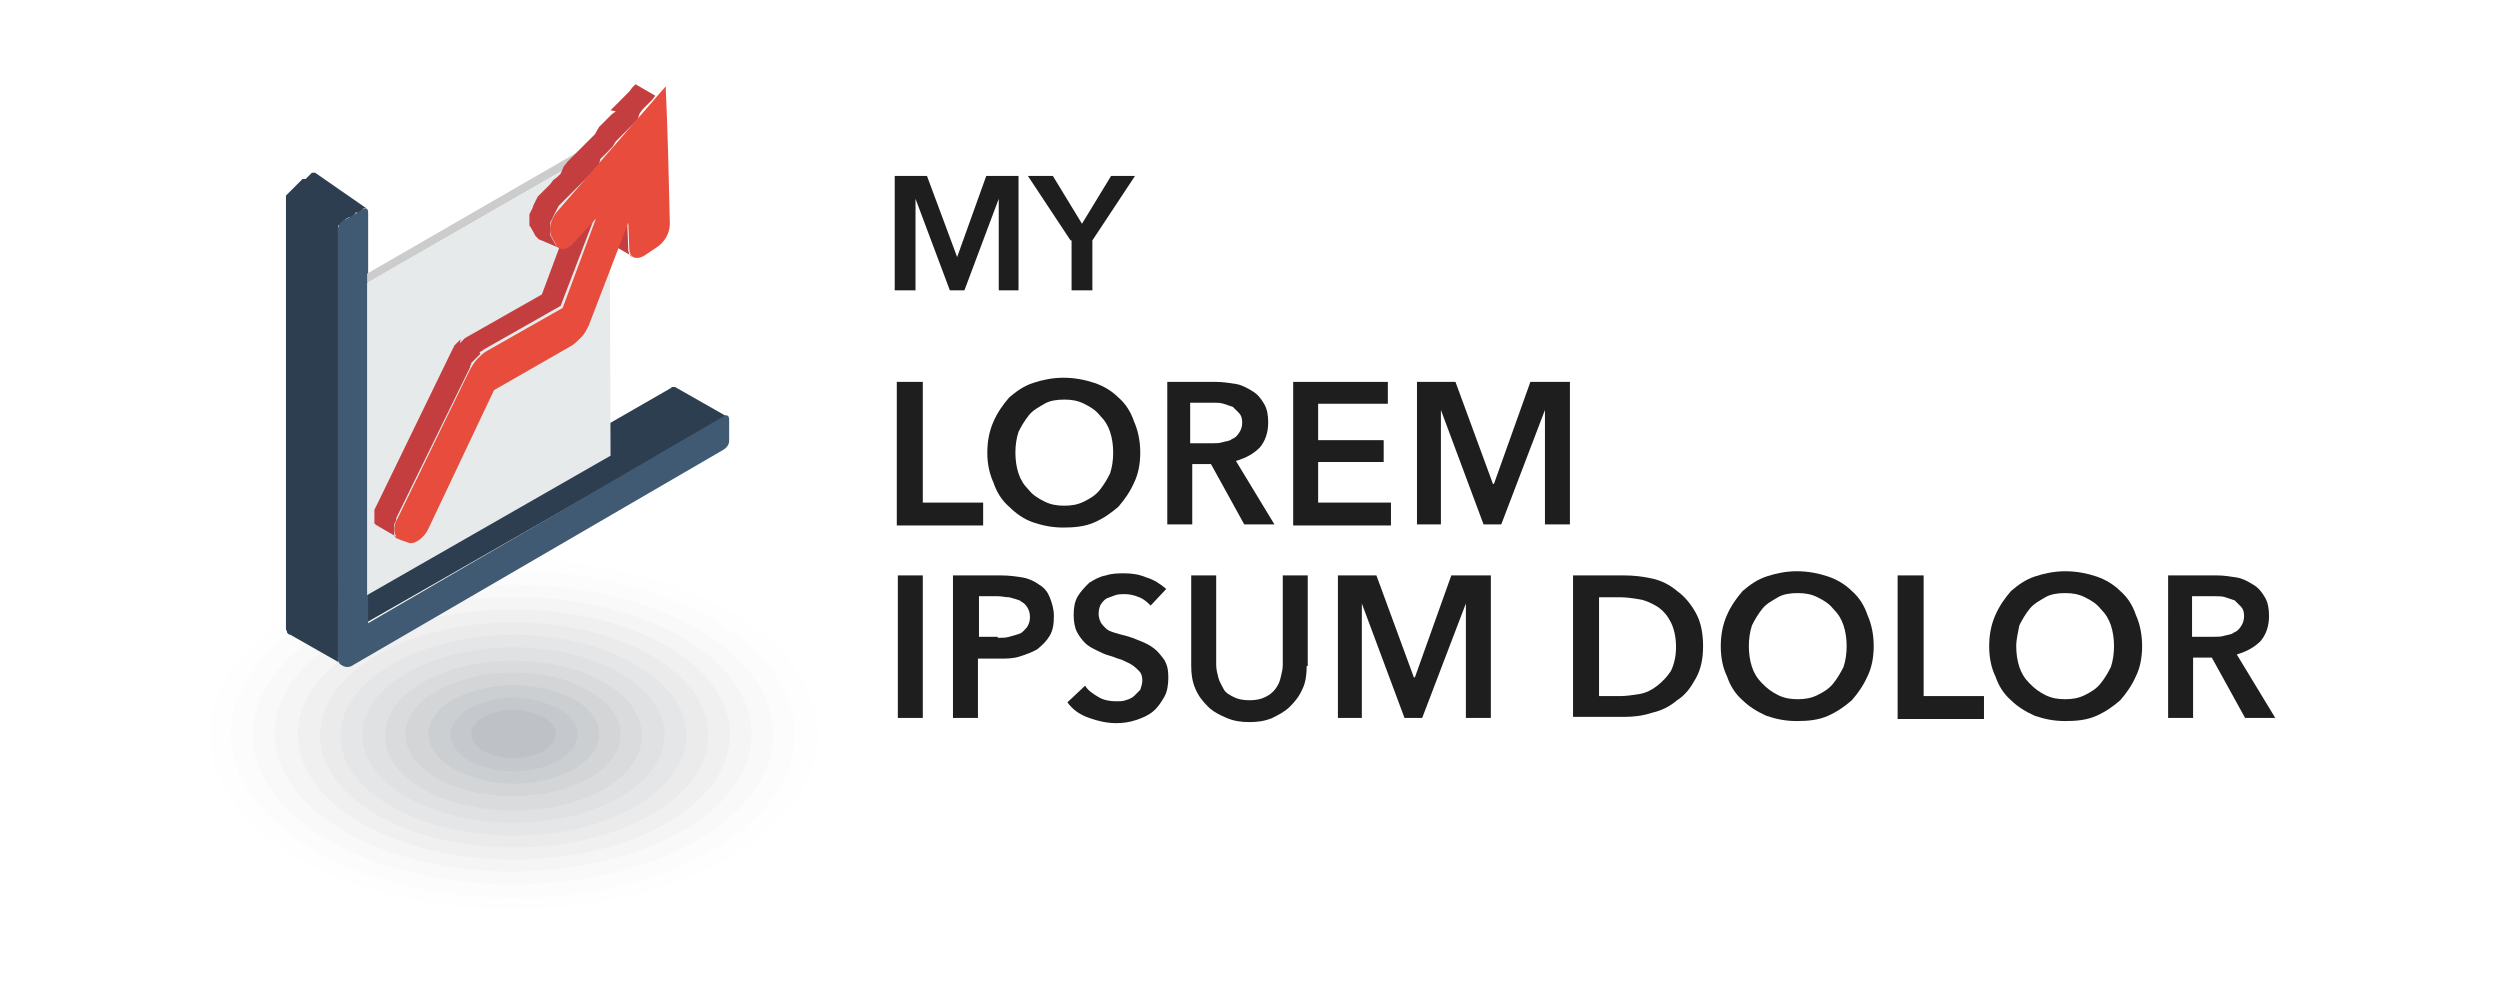 <?xml version="1.0" encoding="utf-8"?>
<!-- Generator: Adobe Illustrator 22.1.0, SVG Export Plug-In . SVG Version: 6.00 Build 0)  -->
<svg version="1.1" id="Layer_1" xmlns="http://www.w3.org/2000/svg" xmlns:xlink="http://www.w3.org/1999/xlink" x="0px" y="0px"
	 viewBox="0 0 240.3 96" style="enable-background:new 0 0 240.3 96;" xml:space="preserve">
<style type="text/css">
	.st0{enable-background:new    ;}
	.st1{fill:#1F1E1E;}
	.st2{opacity:3.000000e-03;fill:#040507;enable-background:new    ;}
	.st3{opacity:7.000000e-03;fill:#080A0D;enable-background:new    ;}
	.st4{opacity:1.000000e-02;fill:#0B0E14;enable-background:new    ;}
	.st5{opacity:1.300000e-02;fill:#0F131B;enable-background:new    ;}
	.st6{opacity:1.700000e-02;fill:#131822;enable-background:new    ;}
	.st7{opacity:2.000000e-02;fill:#171D29;enable-background:new    ;}
	.st8{opacity:2.300000e-02;fill:#1B2230;enable-background:new    ;}
	.st9{opacity:2.700000e-02;fill:#1F2737;enable-background:new    ;}
	.st10{opacity:3.000000e-02;fill:#232C3F;enable-background:new    ;}
	.st11{opacity:3.300000e-02;fill:#273246;enable-background:new    ;}
	.st12{opacity:3.700000e-02;fill:#2B374D;enable-background:new    ;}
	.st13{opacity:4.000000e-02;fill:#2F3C54;enable-background:new    ;}
	.st14{opacity:4.300000e-02;fill:#34415C;enable-background:new    ;}
	.st15{opacity:4.700000e-02;fill:#384763;enable-background:new    ;}
	.st16{fill:#2C3E50;}
	.st17{fill:#415A73;}
	.st18{fill:#CCCCCC;}
	.st19{fill:#E6EAEB;}
	.st20{fill:#C43E3F;}
	.st21{fill:#E74C3C;}
</style>
<g id="Group_2694" transform="translate(-589 -710.477)">
	<g id="Group_2508" transform="translate(-19 208.013)">
		<g id="Group_2425" transform="translate(105 -1056.828)">
			<g class="st0">
				<path class="st1" d="M589,1576.2h3.1l2.9,7.8h0l2.8-7.8h3.1v11h-1.9v-8.8h0l-3.3,8.8h-1.4l-3.3-8.8h0v8.8H589V1576.2z"/>
				<path class="st1" d="M605.9,1582.4l-4.1-6.2h2.4l2.8,4.6l2.8-4.6h2.3l-4.1,6.2v4.8h-2V1582.4z"/>
			</g>
			<g class="st0">
				<path class="st1" d="M589.3,1596h2.4v11.6h5.8v2.2h-8.3V1596z"/>
				<path class="st1" d="M597.9,1602.8c0-1.1,0.2-2.1,0.6-3c0.4-0.9,0.9-1.6,1.5-2.3c0.7-0.6,1.4-1.1,2.3-1.4s1.9-0.5,2.9-0.5
					c1.1,0,2.1,0.2,3,0.5s1.7,0.8,2.3,1.4c0.7,0.6,1.2,1.4,1.5,2.3c0.4,0.9,0.6,1.9,0.6,3c0,1.1-0.2,2.1-0.6,2.9
					c-0.4,0.9-0.9,1.6-1.5,2.3c-0.7,0.6-1.4,1.1-2.3,1.5s-1.9,0.5-3,0.5c-1.1,0-2-0.2-2.9-0.5s-1.7-0.9-2.3-1.5
					c-0.7-0.6-1.2-1.4-1.5-2.3C598.1,1604.8,597.9,1603.9,597.9,1602.8z M600.6,1602.8c0,0.7,0.1,1.4,0.3,2c0.2,0.6,0.5,1.1,1,1.6
					c0.4,0.5,0.9,0.8,1.5,1.1c0.6,0.3,1.2,0.4,1.9,0.4s1.3-0.1,1.9-0.4c0.6-0.3,1.1-0.6,1.5-1.1s0.7-1,1-1.6c0.2-0.6,0.3-1.3,0.3-2
					c0-0.7-0.1-1.4-0.3-2s-0.5-1.1-1-1.6c-0.4-0.5-0.9-0.8-1.5-1.1c-0.6-0.3-1.2-0.4-1.9-0.4s-1.4,0.1-1.9,0.4s-1.1,0.6-1.5,1.1
					c-0.4,0.5-0.7,1-1,1.6C600.7,1601.4,600.6,1602.1,600.6,1602.8z"/>
				<path class="st1" d="M615.1,1596h4.8c0.6,0,1.3,0.1,1.9,0.2c0.6,0.1,1.1,0.4,1.6,0.7c0.5,0.3,0.8,0.7,1.1,1.2
					c0.3,0.5,0.4,1.1,0.4,1.8c0,1-0.3,1.8-0.8,2.4c-0.6,0.6-1.3,1-2.3,1.3l3.7,6.1h-2.9l-3.2-5.8h-1.8v5.8h-2.4V1596z M619.5,1601.9
					c0.3,0,0.7,0,1-0.1c0.3-0.1,0.7-0.1,0.9-0.3c0.3-0.1,0.5-0.3,0.7-0.6c0.2-0.3,0.3-0.6,0.3-1c0-0.4-0.1-0.7-0.3-0.9
					s-0.4-0.4-0.6-0.6c-0.3-0.1-0.6-0.2-0.9-0.3c-0.3-0.1-0.6-0.1-1-0.1h-2.2v3.9H619.5z"/>
				<path class="st1" d="M627.3,1596h9.1v2.1h-6.7v3.5h6.3v2.1h-6.3v3.9h7v2.2h-9.4V1596z"/>
				<path class="st1" d="M639.1,1596h3.8l3.6,9.8h0.1l3.5-9.8h3.8v13.7h-2.4v-11h0l-4.2,11h-1.7l-4.1-11h0v11h-2.3V1596z"/>
			</g>
			<g class="st0">
				<path class="st1" d="M589.3,1614.6h2.4v13.7h-2.4V1614.6z"/>
				<path class="st1" d="M594.7,1614.6h4.5c0.8,0,1.5,0.1,2.1,0.2c0.6,0.1,1.2,0.4,1.6,0.7c0.5,0.3,0.8,0.7,1,1.2
					c0.2,0.5,0.4,1.1,0.4,1.8c0,0.8-0.1,1.4-0.4,1.9c-0.3,0.5-0.7,0.9-1.2,1.3c-0.5,0.3-1.1,0.5-1.7,0.7s-1.3,0.2-2.1,0.2h-1.9v5.7
					h-2.4V1614.6z M598.9,1620.6c0.4,0,0.8,0,1.1-0.1c0.4-0.1,0.7-0.2,1-0.3c0.3-0.1,0.5-0.4,0.7-0.6c0.2-0.3,0.3-0.6,0.3-1
					c0-0.4-0.1-0.7-0.3-1c-0.2-0.3-0.4-0.4-0.7-0.6c-0.3-0.1-0.6-0.2-1-0.3c-0.4,0-0.7-0.1-1.1-0.1h-1.8v3.9H598.9z"/>
				<path class="st1" d="M613.6,1617.5c-0.3-0.3-0.6-0.6-1.1-0.8c-0.5-0.2-0.9-0.3-1.4-0.3c-0.3,0-0.6,0-0.9,0.1
					c-0.3,0.1-0.5,0.2-0.8,0.3c-0.2,0.1-0.4,0.3-0.6,0.6c-0.1,0.2-0.2,0.5-0.2,0.9c0,0.3,0.1,0.6,0.2,0.8c0.1,0.2,0.3,0.4,0.5,0.6
					s0.5,0.3,0.8,0.4s0.7,0.2,1.1,0.3c0.4,0.1,0.9,0.3,1.4,0.5c0.5,0.2,0.9,0.4,1.3,0.7c0.4,0.3,0.7,0.7,1,1.1
					c0.3,0.5,0.4,1,0.4,1.7c0,0.7-0.1,1.4-0.4,1.9c-0.3,0.5-0.6,1-1.1,1.4c-0.5,0.4-1,0.6-1.6,0.8c-0.6,0.2-1.2,0.3-1.9,0.3
					c-0.9,0-1.8-0.2-2.6-0.5c-0.9-0.3-1.6-0.8-2.1-1.5l1.7-1.6c0.3,0.5,0.8,0.8,1.3,1.1s1.1,0.4,1.7,0.4c0.3,0,0.6,0,0.9-0.1
					c0.3-0.1,0.6-0.2,0.8-0.4s0.4-0.4,0.6-0.6c0.1-0.3,0.2-0.6,0.2-0.9c0-0.4-0.1-0.7-0.3-0.9s-0.4-0.4-0.7-0.6
					c-0.3-0.2-0.6-0.3-1-0.5c-0.4-0.1-0.8-0.3-1.2-0.4c-0.4-0.1-0.8-0.3-1.2-0.5c-0.4-0.2-0.8-0.4-1.1-0.7c-0.3-0.3-0.6-0.7-0.8-1.1
					c-0.2-0.4-0.3-1-0.3-1.6c0-0.7,0.1-1.3,0.4-1.8c0.3-0.5,0.7-0.9,1.1-1.3c0.5-0.3,1-0.6,1.6-0.7c0.6-0.2,1.2-0.2,1.8-0.2
					c0.7,0,1.4,0.1,2.1,0.4c0.7,0.2,1.3,0.6,1.9,1.1L613.6,1617.5z"/>
				<path class="st1" d="M628.6,1623.3c0,0.8-0.1,1.6-0.4,2.2c-0.3,0.7-0.7,1.2-1.2,1.7s-1.1,0.8-1.7,1.1c-0.7,0.3-1.4,0.4-2.2,0.4
					c-0.8,0-1.5-0.1-2.2-0.4c-0.7-0.3-1.3-0.6-1.8-1.1c-0.5-0.5-0.9-1-1.2-1.7c-0.3-0.7-0.4-1.4-0.4-2.2v-8.7h2.4v8.6
					c0,0.4,0.1,0.8,0.2,1.2s0.3,0.7,0.5,1.1s0.6,0.6,1,0.8c0.4,0.2,0.9,0.3,1.5,0.3c0.6,0,1.1-0.1,1.5-0.3c0.4-0.2,0.7-0.4,1-0.8
					s0.4-0.7,0.5-1.1s0.2-0.8,0.2-1.2v-8.6h2.4V1623.3z"/>
				<path class="st1" d="M631.5,1614.6h3.8l3.6,9.8h0.1l3.5-9.8h3.8v13.7h-2.4v-11h0l-4.2,11H638l-4.1-11h0v11h-2.3V1614.6z"/>
				<path class="st1" d="M654.2,1614.6h4.9c0.9,0,1.8,0.1,2.7,0.3c0.9,0.2,1.7,0.6,2.4,1.2c0.7,0.5,1.3,1.2,1.8,2.1
					c0.5,0.9,0.7,2,0.7,3.2c0,1.2-0.2,2.2-0.7,3.1c-0.5,0.9-1,1.6-1.8,2.1c-0.7,0.6-1.5,1-2.4,1.2c-0.9,0.3-1.8,0.4-2.7,0.4h-4.9
					V1614.6z M658.7,1626.2c0.6,0,1.3-0.1,1.9-0.2c0.6-0.1,1.2-0.4,1.7-0.8s0.9-0.8,1.3-1.4c0.3-0.6,0.5-1.4,0.5-2.3
					c0-1-0.2-1.8-0.5-2.4c-0.3-0.6-0.7-1.1-1.3-1.5c-0.5-0.3-1.1-0.6-1.7-0.7c-0.6-0.1-1.3-0.2-1.9-0.2h-2v9.5H658.7z"/>
				<path class="st1" d="M668.4,1621.4c0-1.1,0.2-2.1,0.6-3c0.4-0.9,0.9-1.6,1.5-2.3c0.7-0.6,1.4-1.1,2.3-1.4
					c0.9-0.3,1.9-0.5,2.9-0.5c1.1,0,2.1,0.2,3,0.5c0.9,0.3,1.7,0.8,2.3,1.4c0.7,0.6,1.2,1.4,1.5,2.3c0.4,0.9,0.6,1.9,0.6,3
					c0,1.1-0.2,2.1-0.6,2.9c-0.4,0.9-0.9,1.6-1.5,2.3c-0.7,0.6-1.4,1.1-2.3,1.5c-0.9,0.4-1.9,0.5-3,0.5c-1.1,0-2-0.2-2.9-0.5
					c-0.9-0.4-1.7-0.9-2.3-1.5c-0.7-0.6-1.2-1.4-1.5-2.3C668.6,1623.5,668.4,1622.5,668.4,1621.4z M671.1,1621.4
					c0,0.7,0.1,1.4,0.3,2c0.2,0.6,0.5,1.1,1,1.6s0.9,0.8,1.5,1.1s1.2,0.4,1.9,0.4s1.3-0.1,1.9-0.4s1.1-0.6,1.5-1.1s0.7-1,1-1.6
					c0.2-0.6,0.3-1.3,0.3-2c0-0.7-0.1-1.4-0.3-2s-0.5-1.1-1-1.6c-0.4-0.5-0.9-0.8-1.5-1.1s-1.2-0.4-1.9-0.4s-1.4,0.1-1.9,0.4
					s-1.1,0.6-1.5,1.1c-0.4,0.5-0.7,1-1,1.6C671.2,1620,671.1,1620.7,671.1,1621.4z"/>
				<path class="st1" d="M685.5,1614.6h2.4v11.6h5.8v2.2h-8.3V1614.6z"/>
				<path class="st1" d="M694.2,1621.4c0-1.1,0.2-2.1,0.6-3c0.4-0.9,0.9-1.6,1.5-2.3c0.7-0.6,1.4-1.1,2.3-1.4
					c0.9-0.3,1.9-0.5,2.9-0.5c1.1,0,2.1,0.2,3,0.5c0.9,0.3,1.7,0.8,2.3,1.4c0.7,0.6,1.2,1.4,1.5,2.3c0.4,0.9,0.6,1.9,0.6,3
					c0,1.1-0.2,2.1-0.6,2.9c-0.4,0.9-0.9,1.6-1.5,2.3c-0.7,0.6-1.4,1.1-2.3,1.5c-0.9,0.4-1.9,0.5-3,0.5c-1.1,0-2-0.2-2.9-0.5
					c-0.9-0.4-1.7-0.9-2.3-1.5c-0.7-0.6-1.2-1.4-1.5-2.3C694.4,1623.5,694.2,1622.5,694.2,1621.4z M696.8,1621.4
					c0,0.7,0.1,1.4,0.3,2c0.2,0.6,0.5,1.1,1,1.6s0.9,0.8,1.5,1.1s1.2,0.4,1.9,0.4s1.3-0.1,1.9-0.4s1.1-0.6,1.5-1.1s0.7-1,1-1.6
					c0.2-0.6,0.3-1.3,0.3-2c0-0.7-0.1-1.4-0.3-2s-0.5-1.1-1-1.6c-0.4-0.5-0.9-0.8-1.5-1.1s-1.2-0.4-1.9-0.4s-1.4,0.1-1.9,0.4
					s-1.1,0.6-1.5,1.1c-0.4,0.5-0.7,1-1,1.6C697,1620,696.8,1620.7,696.8,1621.4z"/>
				<path class="st1" d="M711.3,1614.6h4.8c0.6,0,1.3,0.1,1.9,0.2c0.6,0.1,1.1,0.4,1.6,0.7c0.5,0.3,0.8,0.7,1.1,1.2
					c0.3,0.5,0.4,1.1,0.4,1.8c0,1-0.3,1.8-0.8,2.4c-0.6,0.6-1.3,1-2.3,1.3l3.7,6.1h-2.9l-3.2-5.8h-1.8v5.8h-2.4V1614.6z
					 M715.8,1620.5c0.3,0,0.7,0,1-0.1c0.3-0.1,0.7-0.1,0.9-0.3c0.3-0.1,0.5-0.3,0.7-0.6c0.2-0.3,0.3-0.6,0.3-1
					c0-0.4-0.1-0.7-0.3-0.9s-0.4-0.4-0.6-0.6c-0.3-0.1-0.6-0.2-0.9-0.3c-0.3-0.1-0.6-0.1-1-0.1h-2.2v3.9H715.8z"/>
			</g>
		</g>
		<g id="Group_2511" transform="translate(608.002 502.384)">
			<g id="Group_2509" transform="translate(-0.002 58.388)">
				<path id="Path_5091" class="st2" d="M71.5-0.5c12.2,7,12.2,18.5,0,25.6s-32,7-44.3,0S15,6.7,27.2-0.5S59.2-7.5,71.5-0.5z"/>
				<path id="Path_5092" class="st3" d="M70,0.4C81.5,7,81.5,17.7,70,24.2s-29.9,6.6-41.3,0s-11.4-17.3,0-23.8S58.6-6.2,70,0.4z"/>
				<ellipse id="Ellipse_80" class="st4" cx="49.3" cy="12.3" rx="27.1" ry="15.7"/>
				<ellipse id="Ellipse_81" class="st5" cx="49.3" cy="12.3" rx="25" ry="14.4"/>
				<path id="Path_5093" class="st6" d="M65.5,2.9c9,5.2,9,13.6,0,18.7s-23.5,5.2-32.4,0s-9-13.6,0-18.7S56.6-2.2,65.5,2.9z"/>
				<path id="Path_5094" class="st7" d="M64.1,3.8c8.1,4.7,8.1,12.3,0,17s-21.3,4.7-29.4,0s-8.1-12.3,0-17S55.9-0.9,64.1,3.8z"/>
				<path id="Path_5095" class="st8" d="M62.6,4.7c7.3,4.2,7.3,11.1,0,15.3s-19.2,4.2-26.4,0s-7.3-11,0-15.3S55.3,0.5,62.6,4.7z"/>
				<path id="Path_5096" class="st9" d="M61.1,5.6c6.5,3.7,6.5,9.8,0,13.6s-17,3.7-23.5,0s-6.5-9.8,0-13.6S54.6,1.7,61.1,5.6z"/>
				<path id="Path_5097" class="st10" d="M59.6,6.4c5.7,3.3,5.7,8.6,0,11.9s-14.8,3.3-20.5,0s-5.7-8.6,0-11.9S53.9,3.1,59.6,6.4z"/>
				<path id="Path_5098" class="st11" d="M58.1,7.3c4.8,2.8,4.8,7.4,0,10.2s-12.7,2.8-17.5,0s-4.8-7.4,0-10.2S53.3,4.5,58.1,7.3z"/>
				<path id="Path_5099" class="st12" d="M56.6,8.1c4.1,2.3,4.1,6.1,0,8.4S46,18.8,42,16.5s-4.1-6.1,0-8.4S52.6,5.7,56.6,8.1z"/>
				<path id="Path_5100" class="st13" d="M55.2,8.9c3.2,1.9,3.2,4.8,0,6.7c-3.6,1.9-8,1.9-11.6,0c-3.2-1.9-3.2-4.8,0-6.7
					C47.2,7.1,51.5,7.1,55.2,8.9z"/>
				<path id="Path_5101" class="st14" d="M53.7,9.8c2.4,1.4,2.4,3.6,0,5c-2.7,1.4-5.9,1.4-8.6,0c-2.4-1.4-2.4-3.6,0-5
					C47.7,8.4,50.9,8.4,53.7,9.8z"/>
				<path id="Path_5102" class="st15" d="M52.2,10.6c1.6,0.9,1.6,2.4,0,3.3c-1.8,0.9-3.9,0.9-5.7,0c-1.6-0.9-1.6-2.4,0-3.3
					C48.3,9.7,50.4,9.7,52.2,10.6z"/>
			</g>
			<g id="Group_2510" transform="translate(12.184 0.08)">
				<path id="Path_5103" class="st16" d="M20.8,63.9L15.7,61h-0.1l-0.1-0.1l-0.1-0.1v-0.1l-0.1-0.2v-0.2v-0.2V60V19v-0.1v-0.1
					l0.1-0.1l0.1-0.1l0.1-0.1l0.1-0.1l0.1-0.1l0.1-0.1l0.1-0.1l0.1-0.1l0.1-0.1l0.1-0.1l0.1-0.1l0.1-0.1l0.1-0.1l0.1-0.1l0.1-0.1
					l0.1-0.1h0.3l0.1-0.1l0.1-0.1l0.1-0.1l0.1-0.1l0.1-0.1l0.1-0.1h0.1H18h0.1L23,20l0,0h-0.1h-0.1l-0.1,0.1l-0.1,0.1l-0.1,0.1
					l-0.1,0.1l-0.1,0.1L22,20.4l0,0.1l0,0l-0.1,0.1l-0.1,0.1l-0.1,0.1l-0.1,0.1h-0.3L21.2,21h-0.1L21,21.1l-0.1,0.1l-0.1,0.1
					l-0.1,0.1l-0.1,0.1l-0.1,0.1l-0.2,0.1v0.1v0.1V22v33.7l32-18.4l0.1-0.1h0.1h0.1h0.1l5.1,2.9h-0.1h-0.1h-0.1l-0.1,0.1L23.1,59.8
					l-2.8-1.6V63v0.2v0.2v0.2l0.1,0.1l0.1,0.1l0.1,0.1L20.8,63.9L20.8,63.9z"/>
				<path id="Path_5104" class="st17" d="M21.8,63.9c-0.4,0.3-0.9,0.3-1.3-0.1c-0.2-0.2-0.3-0.4-0.2-0.7V22c0-0.3,0.2-0.6,0.5-0.8
					c0.6-0.3,1.3-0.7,1.9-1.1c0.3-0.2,0.5,0,0.5,0.3v39.5L57.4,40c0.3-0.2,0.5,0,0.5,0.3v2.1c0,0.3-0.2,0.6-0.5,0.8L21.8,63.9z"/>
				<path id="Path_5105" class="st18" d="M23.1,27.2v-0.9l22.7-13.1l0.6,0.6L23.1,27.2z"/>
				<path id="Path_5106" class="st19" d="M46.5,43.8L23.1,57.2v-30l23.3-13.4L46.5,43.8L46.5,43.8z"/>
				<path id="Path_5107" class="st20" d="M26.1,51.7l-1.9-1.1l-0.1-0.1H24v0l-0.1-0.1l-0.1-0.1v-0.1V50v-0.2v-0.2v-0.2v-0.2V49
					l0.1-0.2l0.1-0.2l0.1-0.2l7-14.4l0.1-0.2l0.1-0.2l0.1-0.2l0.1-0.2l0.1-0.1l0.1-0.1l0.1-0.1l0.1-0.1l0.1-0.1l0.1-0.1L32,33
					l0.1-0.1l0.1-0.1l0.1-0.1l0.1-0.1l0.1-0.1l7.4-4.2l3.2-8.6l1.9,1.1l-3.3,8.6l-7.4,4.2l-0.1,0.1L34,33.8l-0.1,0.1L34,34l-0.1,0.1
					l-0.1,0.1l-0.1,0.1l-0.2,0.2l-0.1,0.1l-0.1,0.1l-0.1,0.1l-0.1,0.1l0,0.1L33,35.2v0.1l-0.1,0.2l-7,14.3l0,0.2l-0.1,0.2l-0.1,0.2
					v0.2v0.2V51v0v0.2v0.2v0.1l0.1,0.1l0.1,0.1l0.1,0.1L26.1,51.7L26.1,51.7L26.1,51.7z M48.7,24.7l-1.9-1.1l-0.2-0.1l-0.2-0.2
					L46.3,23v-0.3l-0.1-2.5l1.9,1.1l0.1,2.5v0.3l0.1,0.3l0.1,0.2L48.7,24.7L48.7,24.7z M41.5,23.8L41.5,23.8l-0.2-0.2l-0.1-0.1
					l-0.5-0.9v-0.1v-0.1v-0.2V22v0v-0.2v-0.2v-0.2l0.1-0.2l0.1-0.2l0.1-0.2l0.1-0.2l0.1-0.2l0.1-0.2l0.1-0.2l0.1-0.2l0.3-0.3
					l0.3-0.3l0.3-0.3l0.3-0.3l0.3-0.3l0.3-0.3l0.3-0.3l0.3-0.3l0.3-0.3l0.3-0.3l0.3-0.3l0.3-0.3l0.3-0.3l0.1-0.6l0.3-0.3l0.3-0.3
					l0.3-0.3l0.3-0.3l0.3-0.5l0.3-0.3l0.3-0.3l0.3-0.3l0.3-0.3l0.3-0.3l0.3-0.3l0.3-0.3l0.2-0.6l0.3-0.4l0.3-0.3l0.3-0.3l0.3-0.3
					l0.3-0.4l-1.9-1.1l-0.3,0.3l-0.3,0.4L48,9.1l-0.3,0.3l-0.3,0.3L47.1,10l-0.3,0.3l-0.3,0.3l0.5,0.1L46.6,11l-0.3,0.3L46,11.6
					l-0.3,0.3l-0.3,0.3L45,12.9l-0.3,0.3l-0.3,0.3L44,13.9l-0.3,0.3l-0.3,0.3L43,14.9l-0.3,0.3l-0.3,0.3L42,16l-0.3,0.7L41.4,17
					L41,17.3l-0.3,0.4L40.4,18l-0.3,0.3l-0.3,0.3l-0.3,0.3l-0.1,0.2l-0.1,0.2l-0.1,0.2l-0.1,0.2L39,20l-0.1,0.2l-0.1,0.2l-0.1,0.2
					v0.2V21v0v0.2v0.2v0.2v0.1l0.1,0.1l0.5,0.9l0.1,0.1l0.1,0.1l0.1,0.1L41.5,23.8z"/>
				<path id="Path_5108" class="st21" d="M26,49.9l7-14.4c0.2-0.3,0.4-0.7,0.7-1s0.5-0.5,0.8-0.7l7.4-4.2l3.2-8.6L43,23.3
					c-0.7,0.8-1.4,0.8-1.7,0.3l-0.5-0.9c-0.3-0.8,0-1.7,0.6-2.4l10.4-12c0.2,4.4,0.3,8.8,0.4,13.2c0,0.9-0.5,1.8-1.3,2.3l-1.2,0.8
					c-0.7,0.4-1.4,0.2-1.4-0.7l-0.1-2.5l-3.8,9.9c-0.2,0.4-0.4,0.8-0.7,1.1s-0.6,0.6-0.9,0.8l-7.5,4.3L29,50.8
					c-0.4,0.9-1.3,1.5-1.8,1.4l-0.9-0.3C25.7,51.7,25.5,50.7,26,49.9z"/>
			</g>
		</g>
	</g>
</g>
</svg>
